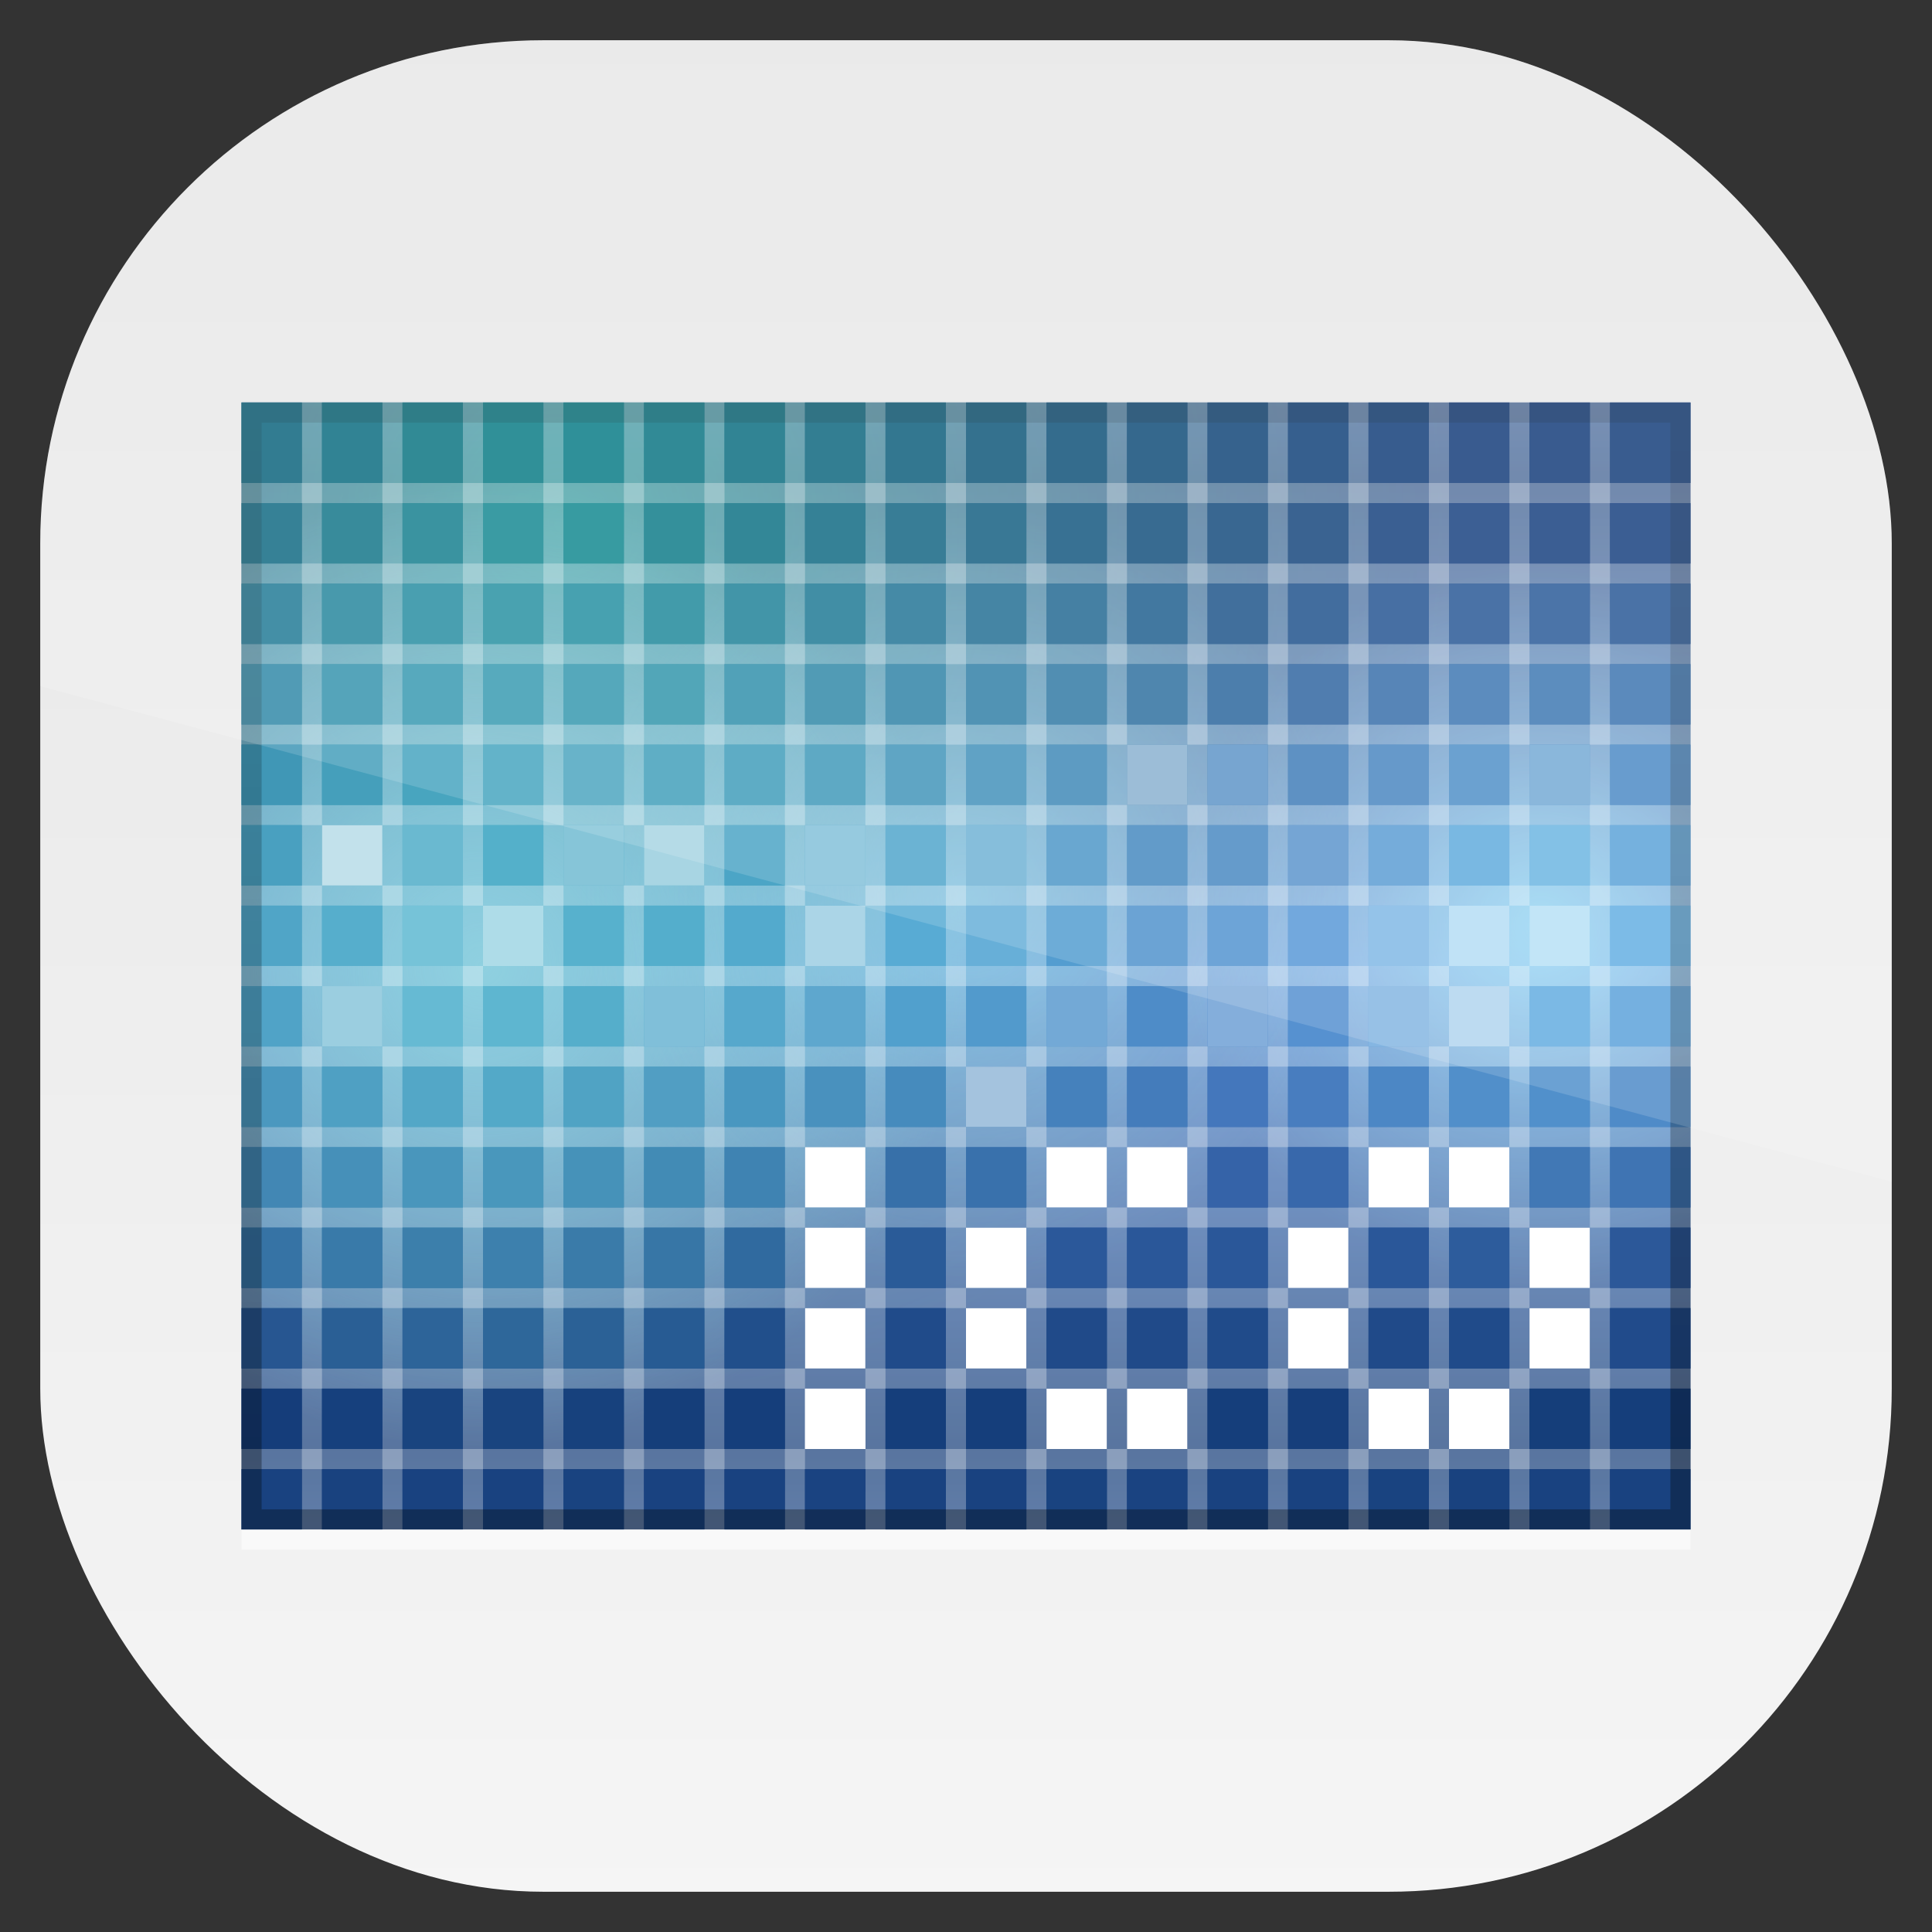 <?xml version="1.0" encoding="UTF-8" standalone="no"?>
<!-- Created with Inkscape (http://www.inkscape.org/) -->
<svg id="svg11037" xmlns:rdf="http://www.w3.org/1999/02/22-rdf-syntax-ns#" xmlns="http://www.w3.org/2000/svg" height="96" width="96" version="1.1" xmlns:cc="http://creativecommons.org/ns#" xmlns:xlink="http://www.w3.org/1999/xlink" xmlns:dc="http://purl.org/dc/elements/1.1/">
 <rect width="100%" height="100%" fill="#333333" stroke="none"/>
 <defs id="defs11039">
  <linearGradient id="linearGradient11642" x1="48" gradientUnits="userSpaceOnUse" x2="48" gradientTransform="matrix(1.15 0 0 1.15 -7.2 -150.65)" y1="962.62" y2="1046.1">
   <stop id="stop3702" style="stop-color:#e6e6e6" offset="0"/>
   <stop id="stop3704" style="stop-color:#f5f5f5" offset="1"/>
  </linearGradient>
  <clipPath id="clipPath3914">
   <rect id="rect3916" style="opacity:.652;color:#000000;fill:#f00" height="56" width="72" y="20" x="12"/>
  </clipPath>
  <linearGradient id="linearGradient3938" x1="48" spreadMethod="reflect" gradientUnits="userSpaceOnUse" y1="48" x2="48" y2="72">
   <stop id="stop3942" style="stop-color:#5184cf" offset="0"/>
   <stop id="stop3944" style="stop-color:#123a76" offset="1"/>
  </linearGradient>
  <radialGradient id="radialGradient3934" gradientUnits="userSpaceOnUse" cy="24" cx="56" r="16">
   <stop id="stop3930" style="stop-color:#00ce99" offset="0"/>
   <stop id="stop3932" style="stop-color:#00805f;stop-opacity:0" offset="1"/>
  </radialGradient>
  <radialGradient id="radialGradient3867" cx="60.563" gradientUnits="userSpaceOnUse" cy="49.721" r="19.437">
   <stop id="stop3754" style="stop-color:#80e5ff" offset="0"/>
   <stop id="stop3869" style="stop-color:#80e5ff;stop-opacity:.403" offset=".5"/>
   <stop id="stop3756" style="stop-color:#80e5ff;stop-opacity:0" offset="1"/>
  </radialGradient>
  <radialGradient id="radialGradient3747" gradientUnits="userSpaceOnUse" cy="64.058" cx="47.977" r="24.023">
   <stop id="stop3742" style="stop-color:#5fbcd3" offset="0"/>
   <stop id="stop3745" style="stop-color:#5fbcd3;stop-opacity:0" offset="1"/>
  </radialGradient>
  <linearGradient id="linearGradient3724" y2="-16" gradientUnits="userSpaceOnUse" y1="72" x2="32" x1="32">
   <stop id="stop3720" offset="0"/>
   <stop id="stop3722" style="stop-opacity:0" offset="1"/>
  </linearGradient>
  <clipPath id="clipPath3009" clipPathUnits="userSpaceOnUse">
   <path id="path3011" style="opacity:.15;fill:#fff" d="m-2 956.36h-96v33.562l96 25.687v-59.25z"/>
  </clipPath>
 </defs>
 <g id="layer1" transform="translate(0 -956.36)">
  <rect id="rect3867" style="fill:url(#linearGradient11642)" rx="25" ry="25" height="92" width="92" y="958.36" x="2"/>
  <g id="g3748" transform="translate(0 956.36)">
   <g id="layer3">
    <g id="g3871" clip-path="url(#clipPath3914)">
     <rect id="rect3966" style="color:#000000;fill:url(#linearGradient3938)" height="56" width="72" y="20" x="12"/>
     <path id="path3918" style="opacity:.5;color:#000000;fill:url(#radialGradient3934)" transform="matrix(2.75,0,0,2.75,-126,-40)" d="m72 24a16 16 0 1 1 -32 0 16 16 0 1 1 32 0z"/>
     <path id="path3865" style="opacity:.697;color:#000000;fill:url(#radialGradient3867)" transform="matrix(.926 0 0 .926 20.478 -.044)" d="m80 49.721a19.437 19.437 0 1 1 -38.874 0 19.437 19.437 0 1 1 38.874 0z"/>
     <path id="path3737" style="color:#000000;fill:url(#radialGradient3747)" transform="translate(-24 -16.058)" d="m72 64.058a24.023 24.023 0 1 1 -48.045 0 24.023 24.023 0 1 1 48.045 0z"/>
     <path id="path3749" style="opacity:.434;color:#000000;fill:url(#radialGradient3867)" transform="translate(-12.563 -5.158)" d="m80 49.721a19.437 19.437 0 1 1 -38.874 0 19.437 19.437 0 1 1 38.874 0z"/>
    </g>
   </g>
   <g id="layer7">
    <rect id="rect2970" style="opacity:.3;color:#000000;fill:#fff" height="56" width="1" y="20" x="15"/>
    <rect id="rect2974" style="opacity:.3;color:#000000;fill:#fff" height="56" width="1" y="20" x="19"/>
    <rect id="rect2976" style="opacity:.3;color:#000000;fill:#fff" height="56" width="1" y="20" x="27"/>
    <rect id="rect2978" style="opacity:.3;color:#000000;fill:#fff" height="56" width="1" y="20" x="23"/>
    <rect id="rect2980" style="opacity:.3;color:#000000;fill:#fff" height="56" width="1" y="20" x="31"/>
    <rect id="rect2982" style="opacity:.3;color:#000000;fill:#fff" height="56" width="1" y="20" x="35"/>
    <rect id="rect2984" style="opacity:.3;color:#000000;fill:#fff" height="56" width="1" y="20" x="39"/>
    <rect id="rect2986" style="opacity:.3;color:#000000;fill:#fff" height="56" width="1" y="20" x="43"/>
    <rect id="rect2988" style="opacity:.3;color:#000000;fill:#fff" height="56" width="1" y="20" x="47"/>
    <rect id="rect2990" style="opacity:.3;color:#000000;fill:#fff" height="56" width="1" y="20" x="51"/>
    <rect id="rect2992" style="opacity:.3;color:#000000;fill:#fff" height="56" width="1" y="20" x="55"/>
    <rect id="rect2994" style="opacity:.3;color:#000000;fill:#fff" height="56" width="1" y="20" x="59"/>
    <rect id="rect2996" style="opacity:.3;color:#000000;fill:#fff" height="56" width="1" y="20" x="63"/>
    <rect id="rect2998" style="opacity:.3;color:#000000;fill:#fff" height="56" width="1" y="20" x="67"/>
    <rect id="rect3000" style="opacity:.3;color:#000000;fill:#fff" height="56" width="1" y="20" x="71"/>
    <rect id="rect3004" style="opacity:.3;color:#000000;fill:#fff" height="56" width="1" y="20" x="75"/>
    <rect id="rect3006" style="opacity:.3;color:#000000;fill:#fff" height="56" width="1" y="20" x="79"/>
    <rect id="rect3780" style="opacity:.3;color:#000000;fill:#fff" transform="rotate(90)" height="72" width="1" y="-84" x="72"/>
    <rect id="rect3782" style="opacity:.3;color:#000000;fill:#fff" transform="rotate(90)" height="72" width="1" y="-84" x="68"/>
    <rect id="rect3784" style="opacity:.3;color:#000000;fill:#fff" transform="rotate(90)" height="72" width="1" y="-84" x="64"/>
    <rect id="rect3786" style="opacity:.3;color:#000000;fill:#fff" transform="rotate(90)" height="72" width="1" y="-84" x="60"/>
    <rect id="rect3788" style="opacity:.3;color:#000000;fill:#fff" transform="rotate(90)" height="72" width="1" y="-84" x="56"/>
    <rect id="rect3790-4" style="opacity:.3;color:#000000;fill:#fff" transform="rotate(90)" height="72" width="1" y="-84" x="52"/>
    <rect id="rect3792" style="opacity:.3;color:#000000;fill:#fff" transform="rotate(90)" height="72" width="1" y="-84" x="48"/>
    <rect id="rect3794" style="opacity:.3;color:#000000;fill:#fff" transform="rotate(90)" height="72" width="1" y="-84" x="44"/>
    <rect id="rect3796" style="opacity:.3;color:#000000;fill:#fff" transform="rotate(90)" height="72" width="1" y="-84" x="40"/>
    <rect id="rect3798" style="opacity:.3;color:#000000;fill:#fff" transform="rotate(90)" height="72" width="1" y="-84" x="36"/>
    <rect id="rect3800" style="opacity:.3;color:#000000;fill:#fff" transform="rotate(90)" height="72" width="1" y="-84" x="32"/>
    <rect id="rect3802" style="opacity:.3;color:#000000;fill:#fff" transform="rotate(90)" height="72" width="1" y="-84" x="28"/>
    <rect id="rect3804" style="opacity:.3;color:#000000;fill:#fff" transform="rotate(90)" height="72" width="1" y="-84" x="24"/>
   </g>
   <g id="layer8">
    <rect id="rect3806" style="color:#000000;fill:#194280" height="3" width="3" y="73" x="20"/>
    <rect id="rect3808" style="color:#000000;fill:#19447f" height="3" width="3" y="69" x="20"/>
    <rect id="rect3810" style="color:#000000;fill:#2d6499" height="3" width="3" y="65" x="20"/>
    <rect id="rect3812" style="color:#000000;fill:#3c7fab" height="3" width="3" y="61" x="20"/>
    <rect id="rect3814" style="color:#000000;fill:#4996bc" height="3" width="3" y="57" x="20"/>
    <rect id="rect3816" style="color:#000000;fill:#53a7c7" height="3" width="3" y="53" x="20"/>
    <rect id="rect3818" style="color:#000000;fill:#66bad3" height="3" width="3" y="49" x="20"/>
    <rect id="rect3820" style="color:#000000;fill:#76c3d8" height="3" width="3" y="45" x="20"/>
    <rect id="rect3822" style="color:#000000;fill:#6ab9d0" height="3" width="3" y="41" x="20"/>
    <rect id="rect3824" style="color:#000000;fill:#48a5bf" height="3" width="3" y="37" x="20"/>
    <rect id="rect3826" style="color:#000000;fill:#3a9ab1" height="3" width="3" y="33" x="20"/>
    <rect id="rect3828" style="color:#000000;fill:#298ea2" height="3" width="3" y="29" x="20"/>
    <rect id="rect3830" style="color:#000000;fill:#17808f" height="3" width="3" y="25" x="20"/>
    <rect id="rect3832" style="color:#000000;fill:#0d7583" height="4" width="3" y="20" x="20"/>
    <rect id="rect3849" style="color:#000000;fill:#194280" height="3" width="3" y="73" x="12"/>
    <rect id="rect3851" style="color:#000000;fill:#153d7a" height="3" width="3" y="69" x="12"/>
    <rect id="rect3853" style="color:#000000;fill:#275691" height="3" width="3" y="65" x="12"/>
    <rect id="rect3855" style="color:#000000;fill:#3673a5" height="3" width="3" y="61" x="12"/>
    <rect id="rect3857" style="color:#000000;fill:#4287b4" height="3" width="3" y="57" x="12"/>
    <rect id="rect3859" style="color:#000000;fill:#4b98bf" height="3" width="3" y="53" x="12"/>
    <rect id="rect3861" style="color:#000000;fill:#50a3c7" height="3" width="3" y="49" x="12"/>
    <rect id="rect3863" style="color:#000000;fill:#50a5c7" height="3" width="3" y="45" x="12"/>
    <rect id="rect3865" style="color:#000000;fill:#49a0c0" height="3" width="3" y="41" x="12"/>
    <rect id="rect3867-8" style="color:#000000;fill:#4097b6" height="3" width="3" y="37" x="12"/>
    <rect id="rect3869" style="color:#000000;fill:#338aa8" height="3" width="3" y="33" x="12"/>
    <rect id="rect3871" style="color:#000000;fill:#237b97" height="3" width="3" y="29" x="12"/>
    <rect id="rect3873" style="color:#000000;fill:#136b84" height="3" width="3" y="25" x="12"/>
    <rect id="rect3875" style="color:#000000;fill:#0e657e" height="4" width="3" y="20" x="12"/>
    <rect id="rect3877" style="color:#000000;fill:#19427f" height="3" width="3" y="73" x="16"/>
    <rect id="rect3879" style="color:#000000;fill:#16407d" height="3" width="3" y="69" x="16"/>
    <rect id="rect3881" style="color:#000000;fill:#2a5f95" height="3" width="3" y="65" x="16"/>
    <rect id="rect3883" style="color:#000000;fill:#397aa9" height="3" width="3" y="61" x="16"/>
    <rect id="rect3885" style="color:#000000;fill:#4690b9" height="3" width="3" y="57" x="16"/>
    <rect id="rect3887" style="color:#000000;fill:#4fa0c3" height="3" width="3" y="53" x="16"/>
    <rect id="rect3889" style="color:#000000;fill:#9bcee0" height="3" width="3" y="49" x="16"/>
    <rect id="rect3891" style="color:#000000;fill:#56aecc" height="3" width="3" y="45" x="16"/>
    <rect id="rect3893" style="color:#000000;fill:#c2e1eb" height="3" width="3" y="41" x="16"/>
    <rect id="rect3895" style="color:#000000;fill:#459fbb" height="3" width="3" y="37" x="16"/>
    <rect id="rect3897" style="color:#000000;fill:#3794ae" height="3" width="3" y="33" x="16"/>
    <rect id="rect3899" style="color:#000000;fill:#28879d" height="3" width="3" y="29" x="16"/>
    <rect id="rect3901" style="color:#000000;fill:#15778a" height="3" width="3" y="25" x="16"/>
    <rect id="rect3903" style="color:#000000;fill:#0d6d81" height="4" width="3" y="20" x="16"/>
    <rect id="rect3905" style="color:#000000;fill:#194280" height="3" width="3" y="73" x="24"/>
    <rect id="rect3907" style="color:#000000;fill:#19447f" height="3" width="3" y="69" x="24"/>
    <rect id="rect3909" style="color:#000000;fill:#2e679a" height="3" width="3" y="65" x="24"/>
    <rect id="rect3911" style="color:#000000;fill:#3d80ad" height="3" width="3" y="61" x="24"/>
    <rect id="rect3913" style="color:#000000;fill:#4997bc" height="3" width="3" y="57" x="24"/>
    <rect id="rect3915" style="color:#000000;fill:#53a9c8" height="3" width="3" y="53" x="24"/>
    <rect id="rect3917" style="color:#000000;fill:#5eb6d0" height="3" width="3" y="49" x="24"/>
    <rect id="rect3919" style="color:#000000;fill:#aedce8" height="3" width="3" y="45" x="24"/>
    <rect id="rect3921" style="color:#000000;fill:#54b0ca" height="3" width="3" y="41" x="24"/>
    <rect id="rect3923" style="color:#000000;fill:#48a6bf" height="3" width="3" y="37" x="24"/>
    <rect id="rect3925" style="color:#000000;fill:#399bb1" height="3" width="3" y="33" x="24"/>
    <rect id="rect3927" style="color:#000000;fill:#2992a2" height="3" width="3" y="29" x="24"/>
    <rect id="rect3929" style="color:#000000;fill:#188a93" height="3" width="3" y="25" x="24"/>
    <rect id="rect3931" style="color:#000000;fill:#0c7c86" height="4" width="3" y="20" x="24"/>
    <rect id="rect3933" style="color:#000000;fill:#194380" height="3" width="3" y="73" x="28"/>
    <rect id="rect3935" style="color:#000000;fill:#17417d" height="3" width="3" y="69" x="28"/>
    <rect id="rect3937" style="color:#000000;fill:#2b6196" height="3" width="3" y="65" x="28"/>
    <rect id="rect3939" style="color:#000000;fill:#3a7ba9" height="3" width="3" y="61" x="28"/>
    <rect id="rect3941" style="color:#000000;fill:#4692b9" height="3" width="3" y="57" x="28"/>
    <rect id="rect3943" style="color:#000000;fill:#50a3c4" height="3" width="3" y="53" x="28"/>
    <rect id="rect3945" style="color:#000000;fill:#55aecb" height="3" width="3" y="49" x="28"/>
    <rect id="rect3947" style="color:#000000;fill:#57b1cd" height="3" width="3" y="45" x="28"/>
    <rect id="rect3949" style="color:#000000;fill:#86c5d8" height="3" width="3" y="41" x="28"/>
    <rect id="rect3951" style="color:#000000;fill:#4da6bf" height="3" width="3" y="37" x="28"/>
    <rect id="rect3953" style="color:#000000;fill:#3799af" height="3" width="3" y="33" x="28"/>
    <rect id="rect3955" style="color:#000000;fill:#2791a2" height="3" width="3" y="29" x="28"/>
    <rect id="rect3957" style="color:#000000;fill:#148991" height="3" width="3" y="25" x="28"/>
    <rect id="rect3959" style="color:#000000;fill:#0b7d87" height="4" width="3" y="20" x="28"/>
    <rect id="rect3961" style="color:#000000;fill:#194280" height="3" width="3" y="73" x="32"/>
    <rect id="rect3963" style="color:#000000;fill:#153e7a" height="3" width="3" y="69" x="32"/>
    <rect id="rect3965" style="color:#000000;fill:#275b93" height="3" width="3" y="65" x="32"/>
    <rect id="rect3967" style="color:#000000;fill:#3776a6" height="3" width="3" y="61" x="32"/>
    <rect id="rect3970" style="color:#000000;fill:#428bb5" height="3" width="3" y="57" x="32"/>
    <rect id="rect3972" style="color:#000000;fill:#519ec3" height="3" width="3" y="53" x="32"/>
    <rect id="rect3974" style="color:#000000;fill:#80bfd9" height="3" width="3" y="49" x="32"/>
    <rect id="rect3976" style="color:#000000;fill:#54aecc" height="3" width="3" y="45" x="32"/>
    <rect id="rect3978" style="color:#000000;fill:#a8d5e3" height="3" width="3" y="41" x="32"/>
    <rect id="rect3980" style="color:#000000;fill:#43a0bb" height="3" width="3" y="37" x="32"/>
    <rect id="rect3982" style="color:#000000;fill:#3496ac" height="3" width="3" y="33" x="32"/>
    <rect id="rect3985" style="color:#000000;fill:#21899b" height="3" width="3" y="29" x="32"/>
    <rect id="rect3987" style="color:#000000;fill:#107c8a" height="3" width="3" y="25" x="32"/>
    <rect id="rect3989" style="color:#000000;fill:#0d7684" height="4" width="3" y="20" x="32"/>
    <rect id="rect3991" style="color:#000000;fill:#194280" height="3" width="3" y="73" x="36"/>
    <rect id="rect3993" style="color:#000000;fill:#153e7b" height="3" width="3" y="69" x="36"/>
    <rect id="rect3995" style="color:#000000;fill:#214f8b" height="3" width="3" y="65" x="36"/>
    <rect id="rect3997" style="color:#000000;fill:#306a9f" height="3" width="3" y="61" x="36"/>
    <rect id="rect3999" style="color:#000000;fill:#3f83b2" height="3" width="3" y="57" x="36"/>
    <rect id="rect4001" style="color:#000000;fill:#4997c0" height="3" width="3" y="53" x="36"/>
    <rect id="rect4003" style="color:#000000;fill:#56a8cc" height="3" width="3" y="49" x="36"/>
    <rect id="rect4005" style="color:#000000;fill:#53aacd" height="3" width="3" y="45" x="36"/>
    <rect id="rect4007" style="color:#000000;fill:#4ca5c6" height="3" width="3" y="41" x="36"/>
    <rect id="rect4009" style="color:#000000;fill:#429dbb" height="3" width="3" y="37" x="36"/>
    <rect id="rect4011" style="color:#000000;fill:#3390ab" height="3" width="3" y="33" x="36"/>
    <rect id="rect4013" style="color:#000000;fill:#218299" height="3" width="3" y="29" x="36"/>
    <rect id="rect4015" style="color:#000000;fill:#0f7285" height="3" width="3" y="25" x="36"/>
    <rect id="rect4017" style="color:#000000;fill-opacity:0" height="4" width="3" y="20" x="36"/>
    <rect id="rect4019" style="color:#000000;fill:#1a4381" height="3" width="3" y="73" x="40"/>
    <rect id="rect4021" style="color:#000000;fill:#163f7c" height="3" width="3" y="69" x="40"/>
    <rect id="rect4023" style="color:#000000;fill:#204c8a" height="3" width="3" y="65" x="40"/>
    <rect id="rect4025" style="color:#000000;fill:#2d609a" height="3" width="3" y="61" x="40"/>
    <rect id="rect4027" style="color:#000000;fill:#3d7caf" height="3" width="3" y="57" x="40"/>
    <rect id="rect4029" style="color:#000000;fill:#4991be" height="3" width="3" y="53" x="40"/>
    <rect id="rect4031" style="color:#000000;fill:#5ea7ce" height="3" width="3" y="49" x="40"/>
    <rect id="rect4033" style="color:#000000;fill:#abd5e7" height="3" width="3" y="45" x="40"/>
    <rect id="rect4035" style="color:#000000;fill:#84c1d9" height="3" width="3" y="41" x="40"/>
    <rect id="rect4037" style="color:#000000;fill:#429aba" height="3" width="3" y="37" x="40"/>
    <rect id="rect4039" style="color:#000000;fill:#328aa8" height="3" width="3" y="33" x="40"/>
    <rect id="rect4041" style="color:#000000;fill:#207a95" height="3" width="3" y="29" x="40"/>
    <rect id="rect4043" style="color:#000000;fill:#126b84" height="3" width="3" y="25" x="40"/>
    <rect id="rect4045" style="color:#000000;fill-opacity:0" height="4" width="3" y="20" x="40"/>
    <rect id="rect4047" style="color:#000000;fill:#0d6e81" height="4" width="3" y="20" x="36"/>
    <rect id="rect4049" style="color:#000000;fill:#0f677f" height="4" width="3" y="20" x="40"/>
    <rect id="rect4051" style="color:#000000;fill:#194280" height="3" width="3" y="73" x="44"/>
    <rect id="rect4053" style="color:#000000;fill:#153e7b" height="3" width="3" y="69" x="44"/>
    <rect id="rect4055" style="color:#000000;fill:#204b8a" height="3" width="3" y="65" x="44"/>
    <rect id="rect4057" style="color:#000000;fill:#2a5b98" height="3" width="3" y="61" x="44"/>
    <rect id="rect4059" style="color:#000000;fill:#3770a9" height="3" width="3" y="57" x="44"/>
    <rect id="rect4061" style="color:#000000;fill:#468bbd" height="3" width="3" y="53" x="44"/>
    <rect id="rect4063" style="color:#000000;fill:#51a0cd" height="3" width="3" y="49" x="44"/>
    <rect id="rect4065" style="color:#000000;fill:#58abd4" height="3" width="3" y="45" x="44"/>
    <rect id="rect4067" style="color:#000000;fill:#51a6cb" height="3" width="3" y="41" x="44"/>
    <rect id="rect4069" style="color:#000000;fill:#4395ba" height="3" width="3" y="37" x="44"/>
    <rect id="rect4071" style="color:#000000;fill:#3184a7" height="3" width="3" y="33" x="44"/>
    <rect id="rect4073" style="color:#000000;fill:#247696" height="3" width="3" y="29" x="44"/>
    <rect id="rect4075" style="color:#000000;fill:#156684" height="3" width="3" y="25" x="44"/>
    <rect id="rect4077" style="color:#000000;fill-opacity:0" height="4" width="3" y="20" x="44"/>
    <rect id="rect4079" style="color:#000000;fill:#0f5f7d" height="4" width="3" y="20" x="44"/>
    <rect id="rect4081" style="color:#000000;fill:#194280" height="3" width="3" y="73" x="48"/>
    <rect id="rect4083" style="color:#000000;fill:#153e7b" height="3" width="3" y="69" x="48"/>
    <rect id="rect4085" style="color:#000000;fill:#204b8a" height="3" width="3" y="65" x="48"/>
    <rect id="rect4087" style="color:#000000;fill:#2c5c9a" height="3" width="3" y="61" x="48"/>
    <rect id="rect4089" style="color:#000000;fill:#3971ac" height="3" width="3" y="57" x="48"/>
    <rect id="rect4091" style="color:#000000;fill:#a4c3de" height="3" width="3" y="53" x="48"/>
    <rect id="rect4093" style="color:#000000;fill:#529acc" height="3" width="3" y="49" x="48"/>
    <rect id="rect4095" style="color:#000000;fill:#67afd8" height="3" width="3" y="45" x="48"/>
    <rect id="rect4097" style="color:#000000;fill:#71b3d5" height="3" width="3" y="41" x="48"/>
    <rect id="rect4099" style="color:#000000;fill:#4492bb" height="3" width="3" y="37" x="48"/>
    <rect id="rect4101" style="color:#000000;fill:#3280a7" height="3" width="3" y="33" x="48"/>
    <rect id="rect4103" style="color:#000000;fill:#247094" height="3" width="3" y="29" x="48"/>
    <rect id="rect4105" style="color:#000000;fill:#166082" height="3" width="3" y="25" x="48"/>
    <rect id="rect4107" style="color:#000000;fill-opacity:0" height="4" width="3" y="20" x="48"/>
    <rect id="rect4109" style="color:#000000;fill:#10587a" height="4" width="3" y="20" x="48"/>
    <rect id="rect4111" style="color:#000000;fill:#194380" height="3" width="3" y="73" x="52"/>
    <rect id="rect4113" style="color:#000000;fill:#153e7b" height="3" width="3" y="69" x="52"/>
    <rect id="rect4115" style="color:#000000;fill:#204a89" height="3" width="3" y="65" x="52"/>
    <rect id="rect4117" style="color:#000000;fill:#2b589a" height="3" width="3" y="61" x="52"/>
    <rect id="rect4119" style="color:#000000;fill:#3a6eac" height="3" width="3" y="57" x="52"/>
    <rect id="rect4121" style="color:#000000;fill:#4581bc" height="3" width="3" y="53" x="52"/>
    <rect id="rect4123" style="color:#000000;fill:#73a9d6" height="3" width="3" y="49" x="52"/>
    <rect id="rect4125" style="color:#000000;fill:#549dd0" height="3" width="3" y="45" x="52"/>
    <rect id="rect4127" style="color:#000000;fill:#4f98c8" height="3" width="3" y="41" x="52"/>
    <rect id="rect4129" style="color:#000000;fill:#418ab7" height="3" width="3" y="37" x="52"/>
    <rect id="rect4131" style="color:#000000;fill:#327aa5" height="3" width="3" y="33" x="52"/>
    <rect id="rect4133" style="color:#000000;fill:#256a93" height="3" width="3" y="29" x="52"/>
    <rect id="rect4135" style="color:#000000;fill:#155880" height="3" width="3" y="25" x="52"/>
    <rect id="rect4137" style="color:#000000;fill-opacity:0" height="4" width="3" y="20" x="52"/>
    <rect id="rect4139" style="color:#000000;fill:#115279" height="4" width="3" y="20" x="52"/>
    <rect id="rect4141" style="color:#000000;fill:#1a4381" height="3" width="3" y="73" x="56"/>
    <rect id="rect4143" style="color:#000000;fill:#153e7b" height="3" width="3" y="69" x="56"/>
    <rect id="rect4145" style="color:#000000;fill:#204a89" height="3" width="3" y="65" x="56"/>
    <rect id="rect4147" style="color:#000000;fill:#2a5799" height="3" width="3" y="61" x="56"/>
    <rect id="rect4149" style="color:#000000;fill:#3869ab" height="3" width="3" y="57" x="56"/>
    <rect id="rect4151" style="color:#000000;fill:#447cbb" height="3" width="3" y="53" x="56"/>
    <rect id="rect4153" style="color:#000000;fill:#4e8cc8" height="3" width="3" y="49" x="56"/>
    <rect id="rect4155" style="color:#000000;fill:#5193cc" height="3" width="3" y="45" x="56"/>
    <rect id="rect4157" style="color:#000000;fill:#4789bf" height="3" width="3" y="41" x="56"/>
    <rect id="rect4159" style="color:#000000;fill:#8bb2d0" height="3" width="3" y="37" x="56"/>
    <rect id="rect4161" style="color:#000000;fill:#3071a0" height="3" width="3" y="33" x="56"/>
    <rect id="rect4163" style="color:#000000;fill:#21608f" height="3" width="3" y="29" x="56"/>
    <rect id="rect4165" style="color:#000000;fill:#15517e" height="3" width="3" y="25" x="56"/>
    <rect id="rect4167" style="color:#000000;fill-opacity:0" height="4" width="3" y="20" x="56"/>
    <rect id="rect4169" style="color:#000000;fill:#124d79" height="4" width="3" y="20" x="56"/>
    <rect id="rect4171" style="color:#000000;fill:#194280" height="3" width="3" y="73" x="60"/>
    <rect id="rect4173" style="color:#000000;fill:#153e7b" height="3" width="3" y="69" x="60"/>
    <rect id="rect4175" style="color:#000000;fill:#204b8a" height="3" width="3" y="65" x="60"/>
    <rect id="rect4177" style="color:#000000;fill:#2a5799" height="3" width="3" y="61" x="60"/>
    <rect id="rect4179" style="color:#000000;fill:#3563a8" height="3" width="3" y="57" x="60"/>
    <rect id="rect4181" style="color:#000000;fill:#4477bc" height="3" width="3" y="53" x="60"/>
    <rect id="rect4183" style="color:#000000;fill:#84aedb" height="3" width="3" y="49" x="60"/>
    <rect id="rect4185" style="color:#000000;fill:#5394d0" height="3" width="3" y="45" x="60"/>
    <rect id="rect4187" style="color:#000000;fill:#4a89c2" height="3" width="3" y="41" x="60"/>
    <rect id="rect4189" style="color:#000000;fill:#5f95c8" height="3" width="3" y="37" x="60"/>
    <rect id="rect4191" style="color:#000000;fill:#2d679d" height="3" width="3" y="33" x="60"/>
    <rect id="rect4193" style="color:#000000;fill:#20568b" height="3" width="3" y="29" x="60"/>
    <rect id="rect4195" style="color:#000000;fill:#164c7e" height="3" width="3" y="25" x="60"/>
    <rect id="rect4197" style="color:#000000;fill-opacity:0" height="4" width="3" y="20" x="60"/>
    <rect id="rect4199" style="color:#000000;fill:#134779" height="4" width="3" y="20" x="60"/>
    <rect id="rect4201" style="color:#000000;fill:#194280" height="3" width="3" y="73" x="64"/>
    <rect id="rect4203" style="color:#000000;fill:#163e7b" height="3" width="3" y="69" x="64"/>
    <rect id="rect4205" style="color:#000000;fill:#204a8a" height="3" width="3" y="65" x="64"/>
    <rect id="rect4207" style="color:#000000;fill:#2b5799" height="3" width="3" y="61" x="64"/>
    <rect id="rect4209" style="color:#000000;fill:#3868ab" height="3" width="3" y="57" x="64"/>
    <rect id="rect4211" style="color:#000000;fill:#487dbf" height="3" width="3" y="53" x="64"/>
    <rect id="rect4213" style="color:#000000;fill:#5691d0" height="3" width="3" y="49" x="64"/>
    <rect id="rect4215" style="color:#000000;fill:#5999d7" height="3" width="3" y="45" x="64"/>
    <rect id="rect4217" style="color:#000000;fill:#5d95cd" height="3" width="3" y="41" x="64"/>
    <rect id="rect4219" style="color:#000000;fill-opacity:0" height="3" width="3" y="37" x="64"/>
    <rect id="rect4221" style="color:#000000;fill:#3166a1" height="3" width="3" y="33" x="64"/>
    <rect id="rect4223" style="color:#000000;fill:#21538d" height="3" width="3" y="29" x="64"/>
    <rect id="rect4225" style="color:#000000;fill:#17487e" height="3" width="3" y="25" x="64"/>
    <rect id="rect4227" style="color:#000000;fill-opacity:0" height="4" width="3" y="20" x="64"/>
    <rect id="rect4229" style="color:#000000;fill:#13437a" height="4" width="3" y="20" x="64"/>
    <rect id="rect4231" style="color:#000000;fill:#194380" height="3" width="3" y="73" x="68"/>
    <rect id="rect4233" style="color:#000000;fill:#163e7b" height="3" width="3" y="69" x="68"/>
    <rect id="rect4235" style="color:#000000;fill-opacity:0" height="3" width="3" y="65" x="68"/>
    <rect id="rect4237" style="color:#000000;fill:#2a5799" height="3" width="3" y="61" x="68"/>
    <rect id="rect4239" style="color:#000000;fill:#3e72b1" height="3" width="3" y="57" x="68"/>
    <rect id="rect4241" style="color:#000000;fill:#4c87c5" height="3" width="3" y="53" x="68"/>
    <rect id="rect4243" style="color:#000000;fill:#85b6e2" height="3" width="3" y="49" x="68"/>
    <rect id="rect4245" style="color:#000000;fill:#81b9e5" height="3" width="3" y="45" x="68"/>
    <rect id="rect4247" style="color:#000000;fill:#5d9dd4" height="3" width="3" y="41" x="68"/>
    <rect id="rect4249" style="color:#000000;fill-opacity:0" height="3" width="3" y="37" x="68"/>
    <rect id="rect4251" style="color:#000000;fill:#3970aa" height="3" width="3" y="33" x="68"/>
    <rect id="rect4253" style="color:#000000;fill:#275693" height="3" width="3" y="29" x="68"/>
    <rect id="rect4255" style="color:#000000;fill:#18437f" height="3" width="3" y="25" x="68"/>
    <rect id="rect4257" style="color:#000000;fill-opacity:0" height="4" width="3" y="20" x="68"/>
    <rect id="rect4259" style="color:#000000;fill:#14407a" height="4" width="3" y="20" x="68"/>
    <rect id="rect4261" style="color:#000000;fill:#4b87c1" height="3" width="3" y="37" x="68"/>
    <rect id="rect4263" style="color:#000000;fill:#19427f" height="3" width="3" y="73" x="72"/>
    <rect id="rect4265" style="color:#000000;fill:#153e7b" height="3" width="3" y="69" x="72"/>
    <rect id="rect4267" style="color:#000000;fill-opacity:0" height="3" width="3" y="65" x="72"/>
    <rect id="rect4269" style="color:#000000;fill:#2d5c9c" height="3" width="3" y="61" x="72"/>
    <rect id="rect4271" style="color:#000000;fill:#4077b4" height="3" width="3" y="57" x="72"/>
    <rect id="rect4273" style="color:#000000;fill:#518fca" height="3" width="3" y="53" x="72"/>
    <rect id="rect4275" style="color:#000000;fill:#b1d5ee" height="3" width="3" y="49" x="72"/>
    <rect id="rect4277" style="color:#000000;fill:#b5ddf4" height="3" width="3" y="45" x="72"/>
    <rect id="rect4279" style="color:#000000;fill:#61acdd" height="3" width="3" y="41" x="72"/>
    <rect id="rect4281" style="color:#000000;fill-opacity:0" height="3" width="3" y="37" x="72"/>
    <rect id="rect4283" style="color:#000000;fill:#4078b3" height="3" width="3" y="33" x="72"/>
    <rect id="rect4285" style="color:#000000;fill:#2a5996" height="3" width="3" y="29" x="72"/>
    <rect id="rect4287" style="color:#000000;fill:#1a4381" height="3" width="3" y="25" x="72"/>
    <rect id="rect4289" style="color:#000000;fill-opacity:0" height="4" width="3" y="20" x="72"/>
    <rect id="rect4291" style="color:#000000;fill:#163e7b" height="4" width="3" y="20" x="72"/>
    <rect id="rect4293" style="color:#000000;fill:#5191c8" height="3" width="3" y="37" x="72"/>
    <rect id="rect4295" style="color:#000000;fill:#204a89" height="3" width="3" y="65" x="68"/>
    <rect id="rect4297" style="color:#000000;fill:#427eb8" height="3" width="3" y="37" x="64"/>
    <rect id="rect4299" style="color:#000000;fill:#204b8a" height="3" width="3" y="65" x="72"/>
    <rect id="rect4301" style="color:#000000;fill:#194280" height="3" width="3" y="73" x="76"/>
    <rect id="rect4303" style="color:#000000;fill:#153e7a" height="3" width="3" y="69" x="76"/>
    <rect id="rect4305" style="color:#000000;fill-opacity:0" height="3" width="3" y="65" x="76"/>
    <rect id="rect4307" style="color:#000000;fill:#2d5b9c" height="3" width="3" y="61" x="76"/>
    <rect id="rect4309" style="color:#000000;fill:#4178b5" height="3" width="3" y="57" x="76"/>
    <rect id="rect4311" style="color:#000000;fill:#5190cb" height="3" width="3" y="53" x="76"/>
    <rect id="rect4313" style="color:#000000;fill:#64ade0" height="3" width="3" y="49" x="76"/>
    <rect id="rect4315" style="color:#000000;fill:#b7e0f6" height="3" width="3" y="45" x="76"/>
    <rect id="rect4317" style="color:#000000;fill:#6db6e2" height="3" width="3" y="41" x="76"/>
    <rect id="rect4319" style="color:#000000;fill-opacity:0" height="3" width="3" y="37" x="76"/>
    <rect id="rect4321" style="color:#000000;fill:#4079b3" height="3" width="3" y="33" x="76"/>
    <rect id="rect4323" style="color:#000000;fill:#2c5c99" height="3" width="3" y="29" x="76"/>
    <rect id="rect4325" style="color:#000000;fill:#194280" height="3" width="3" y="25" x="76"/>
    <rect id="rect4327" style="color:#000000;fill-opacity:0" height="4" width="3" y="20" x="76"/>
    <rect id="rect4329" style="color:#000000;fill:#163e7b" height="4" width="3" y="20" x="76"/>
    <rect id="rect4331" style="color:#000000;fill:#76aad5" height="3" width="3" y="37" x="76"/>
    <rect id="rect4333" style="color:#000000;fill:#204b8a" height="3" width="3" y="65" x="76"/>
    <rect id="rect4335" style="color:#000000;fill:#194280" height="3" width="4" y="73" x="80"/>
    <rect id="rect4337" style="color:#000000;fill:#153e7b" height="3" width="4" y="69" x="80"/>
    <rect id="rect4339" style="color:#000000;fill-opacity:0" height="3" width="4" y="65" x="80"/>
    <rect id="rect4341" style="color:#000000;fill:#2c5899" height="3" width="4" y="61" x="80"/>
    <rect id="rect4343" style="color:#000000;fill:#3f74b3" height="3" width="4" y="57" x="80"/>
    <rect id="rect4345" style="color:#000000;fill:#4f8bc8" height="3" width="4" y="53" x="80"/>
    <rect id="rect4347" style="color:#000000;fill:#5da2da" height="3" width="4" y="49" x="80"/>
    <rect id="rect4349" style="color:#000000;fill:#65afe3" height="3" width="4" y="45" x="80"/>
    <rect id="rect4351" style="color:#000000;fill:#5da3d8" height="3" width="4" y="41" x="80"/>
    <rect id="rect4353" style="color:#000000;fill-opacity:0" height="3" width="4" y="37" x="80"/>
    <rect id="rect4355" style="color:#000000;fill:#3e75b0" height="3" width="4" y="33" x="80"/>
    <rect id="rect4357" style="color:#000000;fill:#2a5996" height="3" width="4" y="29" x="80"/>
    <rect id="rect4359" style="color:#000000;fill:#194280" height="3" width="4" y="25" x="80"/>
    <rect id="rect4361" style="color:#000000;fill-opacity:0" height="4" width="4" y="20" x="80"/>
    <rect id="rect4363" style="color:#000000;fill:#163f7b" height="4" width="4" y="20" x="80"/>
    <rect id="rect4365" style="color:#000000;fill:#4e8bc5" height="3" width="4" y="37" x="80"/>
    <rect id="rect4367" style="color:#000000;fill:#214b8b" height="3" width="4" y="65" x="80"/>
   </g>
   <g id="layer5">
    <rect id="rect4369" style="color:#000000;fill:#fff" height="3" width="3" y="69" x="72"/>
    <rect id="rect4371" style="color:#000000;fill:#fff" height="3" width="3" y="65" x="76"/>
    <rect id="rect4373" style="color:#000000;fill:#fff" height="3" width="3" y="61" x="76"/>
    <rect id="rect4377" style="color:#000000;fill:#fff" height="3" width="3" y="57" x="72"/>
    <rect id="rect4381" style="color:#000000;fill:#fff" height="3" width="3" y="61" x="64"/>
    <rect id="rect4383" style="color:#000000;fill:#fff" height="3" width="3" y="65" x="64"/>
    <rect id="rect4385" style="color:#000000;fill:#fff" height="3" width="3" y="69" x="56"/>
    <rect id="rect4387" style="color:#000000;fill:#fff" height="3" width="3" y="69" x="52"/>
    <rect id="rect4389" style="color:#000000;fill:#fff" height="3" width="3" y="65" x="48"/>
    <rect id="rect4391" style="color:#000000;fill:#fff" height="3" width="3" y="61" x="48"/>
    <rect id="rect4395" style="color:#000000;fill:#fff" height="3" width="3" y="57" x="52"/>
    <rect id="rect4397" style="color:#000000;fill:#fff" height="3" width="3" y="57" x="56"/>
    <rect id="rect4401" style="color:#000000;fill:#fff" height="3" width="3" y="57" x="40"/>
    <rect id="rect4403" style="color:#000000;fill:#fff" height="3" width="3" y="61" x="40"/>
    <rect id="rect4405" style="color:#000000;fill:#fff" height="3" width="3" y="65" x="40"/>
    <rect id="rect4407" style="color:#000000;fill:#fff" height="3" width="3" y="69" x="40"/>
    <rect id="rect4409" style="color:#000000;fill:#fff" height="3" width="3" y="69" x="40"/>
    <rect id="rect4411" style="color:#000000;fill:#fff" height="3" width="3" y="69" x="68"/>
    <rect id="rect4413" style="color:#000000;fill:#fff" height="3" width="3" y="57" x="68"/>
   </g>
   <g id="layer4">
    <path id="rect3984" style="opacity:.31;color:#000000;fill:url(#linearGradient3724)" d="m12 20v56h72v-56h-72zm1 1h70v54h-70v-54z"/>
    <rect id="rect2965" style="opacity:.5;color:#000000;fill:#fff" height="1" width="72" y="76" x="12"/>
   </g>
  </g>
  <rect id="rect3003" style="opacity:.15;fill:#fff" clip-path="url(#clipPath3009)" rx="25" ry="25" transform="translate(98 3.8281e-7)" width="92" y="958.36" x="-96" height="92"/>
 </g>
</svg>
